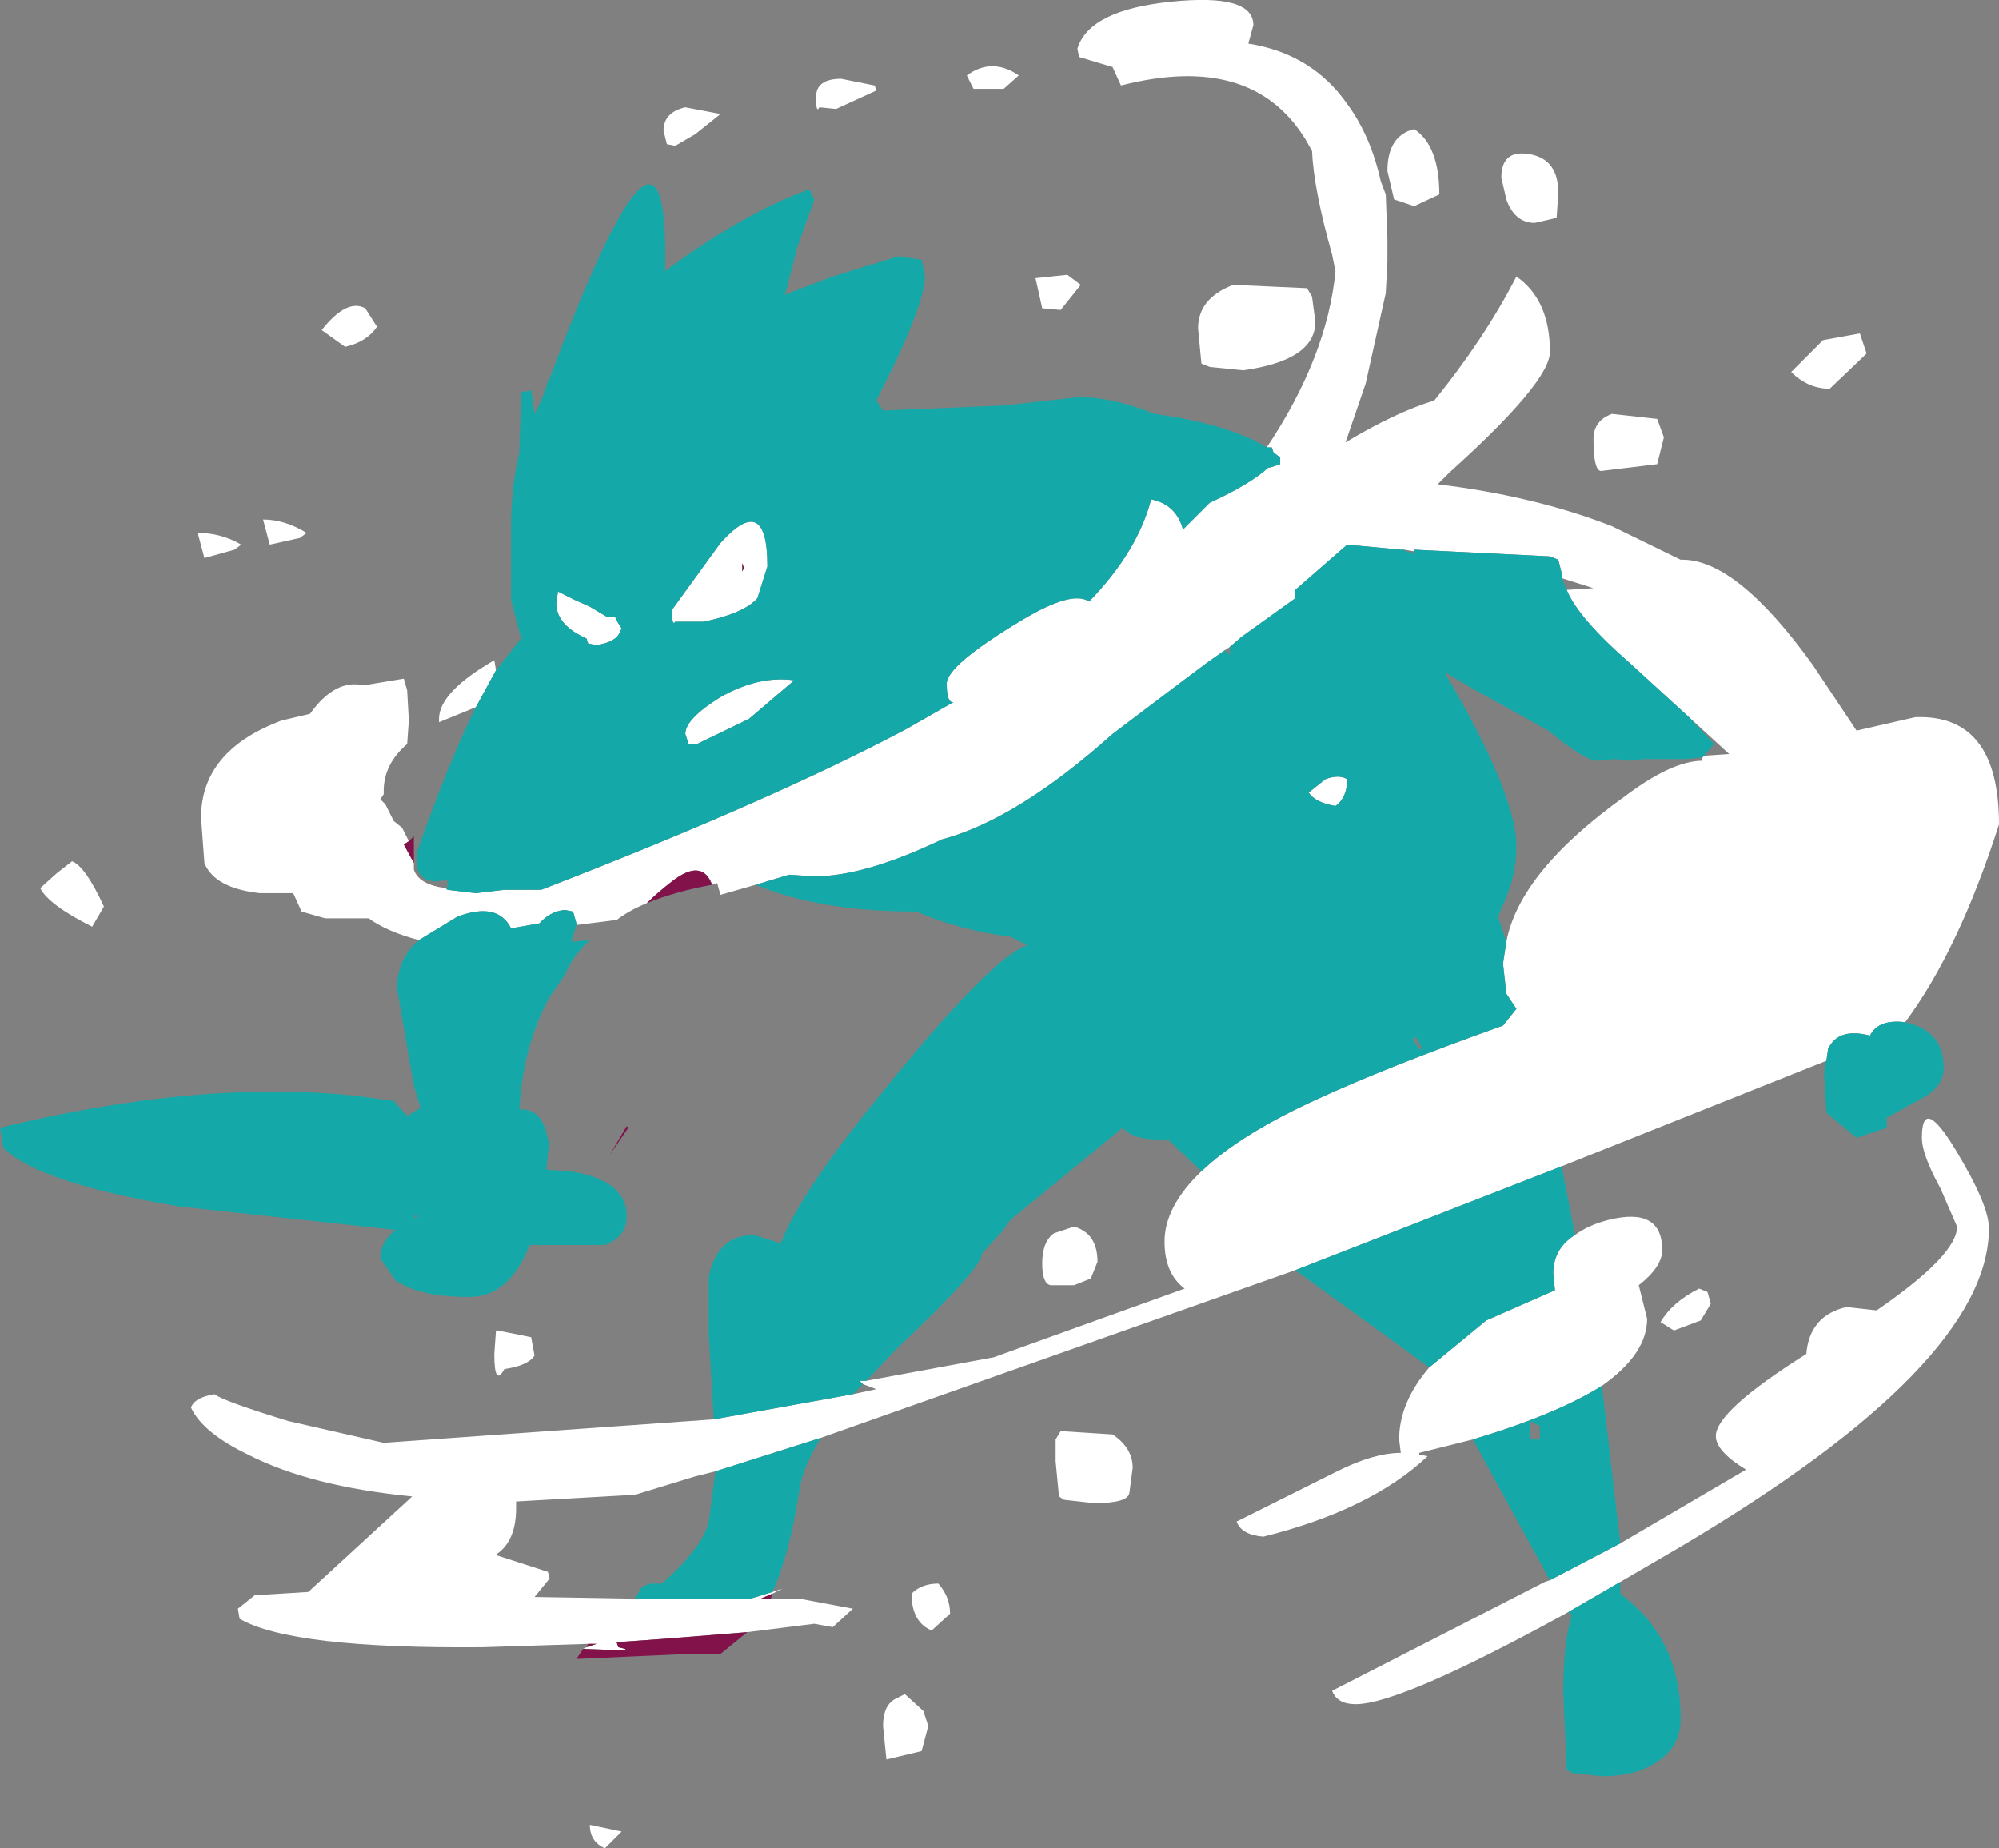 <?xml version="1.0" encoding="UTF-8" standalone="no"?>
<svg xmlns:ffdec="https://www.free-decompiler.com/flash" xmlns:xlink="http://www.w3.org/1999/xlink" ffdec:objectType="frame" height="55.15px" width="59.65px" xmlns="http://www.w3.org/2000/svg">
  <rect width="100%" height="100%" fill="#808080" stroke="none"/>
  <g transform="matrix(1.0, 0.0, 0.0, 1.0, 12.65, 4.6)">
    <use ffdec:characterId="147" height="55.15" transform="matrix(1.0, 0.0, 0.0, 1.0, -12.65, -4.6)" width="59.65" xlink:href="#shape0"/>
  </g>
  <defs>
    <g id="shape0" transform="matrix(1.0, 0.0, 0.0, 1.0, 12.65, 4.6)">
      <path d="M8.1 -0.6 L7.5 -0.25 7.25 -0.3 7.15 -0.7 Q7.15 -1.25 7.8 -1.4 L8.85 -1.2 8.1 -0.6 M11.8 -1.4 Q11.7 -1.2 11.7 -1.7 11.7 -2.25 12.45 -2.25 L13.45 -2.05 13.5 -1.9 12.3 -1.35 11.8 -1.4 M25.15 8.75 Q26.95 6.05 27.2 3.5 L27.1 3.0 Q26.55 1.05 26.5 -0.1 L26.3 -0.45 Q24.7 -3.05 20.8 -2.05 L20.55 -2.6 19.55 -2.9 19.5 -3.15 Q19.85 -4.3 22.3 -4.55 24.75 -4.8 24.75 -3.85 L24.6 -3.3 Q26.5 -3.0 27.55 -1.5 28.25 -0.55 28.55 0.8 L28.7 1.2 28.75 2.5 28.75 2.8 28.75 2.9 28.75 3.2 28.7 4.15 28.1 6.85 27.5 8.6 Q29.0 7.7 30.15 7.35 31.65 5.5 32.6 3.65 33.6 4.35 33.6 5.9 33.6 6.8 30.6 9.5 L30.25 9.85 Q33.15 10.2 35.45 11.1 L37.5 12.1 Q39.15 12.05 41.45 15.25 L42.75 17.2 44.5 16.8 Q47.0 16.7 47.0 20.0 45.8 23.75 44.2 25.9 43.4 25.8 43.15 26.3 42.2 26.05 41.9 26.7 L41.85 27.05 33.95 30.2 26.0 33.3 11.85 38.3 8.7 39.3 8.1 39.45 6.3 40.0 2.75 40.2 2.75 40.4 Q2.75 41.35 2.2 41.75 L2.15 41.8 3.7 42.3 3.75 42.5 3.3 43.05 6.3 43.1 9.75 43.1 10.4 42.9 10.7 42.8 10.4 42.95 10.05 43.1 10.35 43.1 11.2 43.1 12.8 43.4 12.2 43.95 11.65 43.85 9.65 44.1 7.15 44.3 5.75 44.4 5.8 44.55 6.0 44.6 6.05 44.65 4.75 44.6 4.85 44.55 5.15 44.45 4.9 44.45 1.75 44.55 Q-3.95 44.6 -5.5 43.7 L-5.55 43.4 -5.05 43.0 -3.45 42.9 -0.35 40.05 Q-3.4 39.75 -5.25 38.8 -6.6 38.15 -6.95 37.4 -6.85 37.1 -6.25 37.0 -6.0 37.2 -4.05 37.8 L-1.2 38.45 8.65 37.75 12.8 37.0 13.5 36.85 13.1 36.7 13.0 36.6 13.2 36.6 17.0 35.9 22.7 33.85 Q22.1 33.4 22.1 32.45 22.1 31.4 23.2 30.35 24.35 29.25 26.65 28.2 28.7 27.25 32.2 26.0 L32.6 25.5 32.3 25.05 32.2 24.15 32.3 23.5 Q32.7 21.4 35.85 19.15 37.25 18.1 38.15 18.1 L38.15 18.0 38.2 17.95 38.95 17.9 37.75 16.8 36.0 15.2 Q34.45 13.85 34.1 13.0 L34.9 12.95 33.95 12.65 33.95 12.5 33.85 12.1 33.6 12.0 29.55 11.8 29.55 11.85 29.25 11.8 29.15 11.8 27.55 11.65 26.0 13.0 26.0 13.25 24.4 14.4 24.05 14.7 23.9 14.8 23.4 15.15 22.6 15.75 20.55 17.3 Q17.7 19.85 15.45 20.45 13.15 21.55 11.65 21.55 L10.9 21.5 9.9 21.8 8.85 22.1 8.75 21.75 8.6 21.8 Q8.3 21.0 7.4 21.7 6.95 22.05 6.65 22.35 6.15 22.55 5.75 22.85 L4.55 23.0 4.55 22.95 4.45 22.6 4.2 22.55 Q3.75 22.6 3.45 22.95 L2.6 23.1 Q2.2 22.3 1.0 22.75 L-0.15 23.45 Q-1.1 23.2 -1.65 22.8 L-2.95 22.8 -3.65 22.6 -3.9 22.05 -4.9 22.05 Q-6.25 21.9 -6.55 21.15 L-6.65 19.8 Q-6.65 17.8 -4.25 16.9 L-3.4 16.7 Q-2.65 15.65 -1.8 15.85 L-0.6 15.65 -0.5 16.0 -0.45 16.9 -0.5 17.6 Q-1.2 18.2 -1.2 19.0 L-1.2 19.1 -1.3 19.25 -1.15 19.4 -0.9 19.9 -0.65 20.1 -0.45 20.5 -0.6 20.6 -0.3 21.15 -0.3 21.35 Q-0.15 21.8 0.65 21.9 L0.7 21.95 1.55 22.05 2.4 21.95 3.5 21.95 Q10.35 19.3 14.4 17.15 L15.8 16.35 15.75 16.35 Q15.6 16.3 15.6 15.8 15.6 15.25 17.85 13.9 19.35 13.0 19.85 13.35 21.3 11.85 21.7 10.3 22.45 10.45 22.65 11.2 L23.45 10.4 Q24.65 9.85 25.2 9.35 L25.25 9.35 25.55 9.25 25.55 9.05 25.35 8.9 25.3 8.75 25.15 8.75 M34.35 32.25 Q34.75 31.95 35.35 31.8 36.95 31.4 36.95 32.7 36.95 33.2 36.25 33.75 L36.5 34.75 Q36.5 35.8 35.15 36.75 33.8 37.6 31.3 38.35 L29.7 38.75 29.7 38.8 29.95 38.85 Q28.25 40.45 25.05 41.25 24.4 41.2 24.25 40.8 L27.25 39.3 Q28.35 38.75 29.15 38.75 L29.1 38.35 Q29.1 37.25 30.0 36.2 L31.7 34.8 33.75 33.9 33.7 33.4 Q33.7 32.65 34.35 32.25 M35.7 41.45 L39.45 39.25 Q38.55 38.7 38.55 38.25 38.55 37.5 41.25 35.8 41.35 34.65 42.45 34.4 L43.35 34.5 Q45.75 32.85 45.75 32.0 L45.25 30.85 Q44.7 29.85 44.7 29.35 44.7 28.05 45.7 29.7 46.7 31.35 46.7 32.05 46.7 36.1 37.5 41.55 L35.7 42.6 34.15 43.5 Q29.15 46.25 27.8 46.25 27.25 46.25 27.1 45.85 L33.45 42.6 33.6 42.55 35.7 41.45 M1.55 16.5 L0.45 16.95 0.45 16.85 Q0.45 16.05 2.1 15.1 L2.15 15.4 1.55 16.5 M17.3 -1.95 L16.4 -1.95 16.2 -2.35 Q16.95 -2.9 17.75 -2.35 L17.3 -1.95 M43.05 5.95 L41.95 7.0 Q41.3 7.0 40.8 6.5 L41.75 5.55 42.85 5.35 43.05 5.95 M32.15 0.7 Q32.15 -0.15 33.0 0.0 33.85 0.15 33.85 1.15 L33.8 1.9 33.15 2.05 Q32.55 2.05 32.3 1.35 L32.15 0.7 M34.9 8.5 Q34.9 7.95 35.45 7.75 L36.8 7.9 37.0 8.45 36.8 9.25 35.15 9.45 Q34.9 9.5 34.9 8.5 M29.55 1.55 L28.95 1.35 28.75 0.5 Q28.75 -0.55 29.55 -0.75 30.3 -0.25 30.3 1.2 L29.55 1.55 M26.5 4.25 L26.6 5.0 Q26.6 6.15 24.45 6.45 L23.45 6.35 23.2 6.25 23.1 5.2 Q23.1 4.3 24.15 3.9 L26.35 4.0 26.5 4.25 M27.2 19.45 Q26.6 19.35 26.4 19.05 L26.9 18.65 Q27.3 18.5 27.55 18.65 27.55 19.2 27.2 19.45 M19.6 3.9 L19.0 4.65 18.45 4.6 18.25 3.7 19.2 3.6 19.6 3.9 M9.5 12.2 L9.5 12.45 9.55 12.35 9.5 12.2 M8.35 13.95 L7.5 13.95 Q7.4 14.1 7.4 13.6 L8.85 11.6 Q10.25 10.05 10.25 12.3 L9.95 13.25 Q9.55 13.7 8.35 13.95 M5.85 14.25 Q5.75 14.55 5.15 14.65 L4.9 14.6 4.85 14.45 Q3.95 14.05 3.95 13.4 L4.0 13.05 4.5 13.3 4.95 13.5 5.45 13.8 5.7 13.8 5.8 14.0 5.9 14.15 5.85 14.25 M8.15 17.6 L7.9 17.6 7.8 17.3 Q7.8 16.85 8.85 16.2 10.0 15.55 11.05 15.7 L9.7 16.85 8.15 17.6 M20.1 33.05 L19.9 33.55 19.4 33.75 18.7 33.75 Q18.45 33.7 18.45 33.1 18.45 32.45 18.8 32.2 L19.4 32.0 Q20.1 32.2 20.1 33.05 M3.3 35.85 Q3.1 36.15 2.4 36.25 2.1 36.8 2.1 35.8 L2.15 35.1 2.2 35.1 3.2 35.3 3.3 35.85 M19.0 38.1 L20.55 38.2 Q21.15 38.6 21.15 39.2 L21.05 39.95 Q21.0 40.25 20.0 40.25 L19.1 40.15 18.95 40.05 18.85 39.0 18.85 38.35 19.0 38.1 M14.35 45.95 L14.9 46.45 15.05 46.9 14.85 47.65 13.8 47.9 13.7 46.9 Q13.7 46.3 14.05 46.1 L14.35 45.95 M15.7 43.55 L15.15 44.05 Q14.55 43.8 14.55 42.95 14.85 42.65 15.35 42.65 15.7 43.05 15.7 43.55 M38.3 33.95 L38.4 34.3 38.1 34.8 37.3 35.1 36.9 34.85 Q37.25 34.25 38.05 33.85 L38.3 33.95 M5.4 50.55 Q4.95 50.35 4.95 49.85 L5.9 50.05 5.4 50.55 M-1.75 4.6 L-1.4 5.15 Q-1.7 5.6 -2.35 5.75 L-3.05 5.25 Q-2.3 4.3 -1.75 4.6 M-5.45 11.65 L-5.65 11.8 -6.55 12.05 -6.75 11.3 Q-6.05 11.3 -5.45 11.65 M-3.7 11.45 L-4.6 11.65 -4.8 10.9 Q-4.15 10.9 -3.5 11.3 L-3.7 11.45 M-10.95 21.45 L-10.5 21.1 Q-10.1 21.25 -9.55 22.45 L-9.9 23.05 Q-11.2 22.4 -11.45 21.9 L-10.95 21.45" fill="#ffffff" fill-rule="evenodd" stroke="none"/>
      <path d="M10.4 42.95 L10.35 43.1 10.05 43.1 10.4 42.95 M9.65 44.1 L8.85 44.75 7.9 44.75 4.55 44.9 4.75 44.6 6.05 44.65 6.0 44.6 5.8 44.55 5.75 44.4 7.15 44.3 9.65 44.1 M4.85 44.55 L4.9 44.45 5.15 44.45 4.85 44.55 M8.6 21.8 Q7.5 22.0 6.65 22.35 6.95 22.05 7.4 21.7 8.3 21.0 8.6 21.8 M-0.45 20.5 L-0.3 20.35 -0.3 21.15 -0.6 20.6 -0.45 20.5 M9.5 12.2 L9.55 12.35 9.5 12.45 9.5 12.2 M5.55 29.85 L6.05 29.0 6.1 29.05 5.55 29.85" fill="#82134a" fill-rule="evenodd" stroke="none"/>
      <path d="M44.2 25.9 Q45.35 26.15 45.35 27.25 45.35 27.85 44.65 28.2 L43.65 28.75 43.65 29.05 42.75 29.35 41.85 28.6 41.8 27.7 Q41.75 27.3 41.85 27.05 L41.9 26.7 Q42.2 26.05 43.15 26.3 43.4 25.8 44.2 25.9 M33.95 30.2 L34.35 32.25 Q33.7 32.65 33.7 33.4 L33.75 33.9 31.7 34.8 30.0 36.2 26.0 33.3 33.95 30.2 M35.15 36.75 L35.7 41.45 33.6 42.55 31.3 38.35 Q33.8 37.6 35.15 36.75 M35.7 42.6 L35.7 42.95 35.75 43.0 Q37.5 44.3 37.5 46.7 37.5 47.45 36.9 47.9 36.25 48.4 35.15 48.4 L34.25 48.3 34.1 48.2 34.0 45.9 Q34.0 44.4 34.25 43.6 L34.15 43.5 35.7 42.6 M11.85 38.3 Q11.3 39.15 11.2 39.9 10.9 41.8 10.4 42.9 L9.75 43.1 6.3 43.1 6.5 42.75 6.75 42.65 7.1 42.65 Q8.3 41.6 8.5 40.8 L8.7 39.3 11.85 38.3 M8.65 37.75 L8.5 35.25 8.5 33.5 Q8.75 32.25 9.85 32.25 L10.65 32.5 Q11.2 31.0 13.75 27.9 16.9 24.0 18.0 23.6 L17.5 23.35 Q15.95 23.15 14.7 22.6 11.8 22.6 9.9 21.8 L10.9 21.5 11.65 21.55 Q13.15 21.55 15.45 20.45 17.7 19.85 20.55 17.3 L22.6 15.75 23.4 15.15 23.9 14.8 24.05 14.95 24.05 14.7 24.4 14.4 26.0 13.25 26.0 13.0 27.55 11.65 29.15 11.8 29.25 11.8 29.3 11.85 29.55 11.9 29.55 11.85 29.55 11.8 33.6 12.0 33.85 12.1 33.95 12.5 33.95 12.65 34.1 13.0 Q34.45 13.85 36.0 15.2 L37.75 16.8 38.5 17.6 38.2 17.95 38.15 18.0 37.65 18.05 36.4 18.05 35.95 18.1 35.55 18.05 35.0 18.1 Q34.65 18.1 33.55 17.2 L31.3 15.95 30.45 15.45 Q32.6 19.1 32.6 20.65 32.6 21.55 32.2 22.4 L32.05 22.75 32.3 23.5 32.2 24.15 32.3 25.05 32.6 25.5 32.2 26.0 Q28.7 27.25 26.65 28.2 24.35 29.25 23.2 30.35 L22.2 29.4 21.9 29.4 Q21.15 29.4 20.85 29.05 L17.5 31.8 17.25 32.15 16.65 32.8 Q16.65 33.25 14.1 35.65 L13.2 36.6 13.0 36.6 13.1 36.7 12.8 37.0 8.65 37.75 M4.55 23.0 L4.4 23.5 4.95 23.45 Q4.45 23.9 4.2 24.5 L3.75 25.15 Q2.95 26.6 2.85 28.5 L2.9 28.5 Q3.55 28.5 3.7 29.4 L3.75 29.45 3.7 29.8 3.7 29.85 3.65 30.3 4.35 30.35 Q6.05 30.6 6.05 31.7 6.05 32.3 5.4 32.55 L3.15 32.55 Q2.55 34.1 1.35 34.1 -0.15 34.1 -0.85 33.6 L-1.3 32.95 Q-1.3 32.45 -0.85 32.1 L-7.3 31.4 Q-11.5 30.7 -12.55 29.65 L-12.65 29.05 Q-6.7 27.6 -2.0 28.1 L-0.9 28.25 -0.5 28.7 -0.1 28.45 -0.3 27.8 -0.8 24.9 Q-0.8 24.0 -0.15 23.45 L1.0 22.75 Q2.2 22.3 2.6 23.1 L3.45 22.95 Q3.75 22.6 4.2 22.55 L4.45 22.6 4.55 22.95 4.55 23.0 M0.65 21.9 L0.7 21.9 0.7 21.65 0.4 21.7 Q-0.35 21.7 -0.2 20.8 0.75 18.1 1.55 16.5 L2.15 15.4 2.9 14.45 2.6 13.3 2.6 11.15 Q2.6 9.9 2.85 8.9 L2.85 8.75 2.9 7.1 3.2 7.05 3.3 7.75 3.5 7.35 3.65 6.95 3.7 6.75 3.75 6.7 Q7.2 -2.55 7.2 2.95 L7.2 3.5 7.25 3.45 Q9.55 1.75 11.5 1.05 L11.65 1.35 11.15 2.75 10.8 4.1 10.75 4.2 12.2 3.65 14.15 3.05 14.85 3.15 14.95 3.65 Q14.95 4.35 14.0 6.35 L13.5 7.35 13.7 7.65 17.3 7.5 19.55 7.25 Q20.55 7.25 21.8 7.75 24.0 8.05 25.15 8.75 L25.3 8.75 25.35 8.9 25.55 9.05 25.55 9.25 25.25 9.35 25.2 9.35 Q24.65 9.85 23.45 10.4 L22.65 11.2 Q22.45 10.45 21.7 10.3 21.3 11.85 19.85 13.35 19.35 13.0 17.85 13.9 15.6 15.25 15.6 15.8 15.6 16.3 15.75 16.35 L15.8 16.35 14.4 17.15 Q10.35 19.3 3.5 21.95 L2.4 21.95 1.55 22.05 0.7 21.95 0.65 21.9 M27.2 19.45 Q27.55 19.2 27.55 18.65 27.3 18.5 26.9 18.65 L26.4 19.05 Q26.6 19.35 27.2 19.45 M8.15 17.6 L9.7 16.85 11.05 15.7 Q10.0 15.55 8.85 16.2 7.8 16.85 7.8 17.3 L7.9 17.6 8.15 17.6 M5.85 14.25 L5.9 14.15 5.8 14.0 5.7 13.8 5.45 13.8 4.95 13.5 4.5 13.3 4.0 13.05 3.95 13.4 Q3.95 14.05 4.85 14.45 L4.9 14.6 5.15 14.65 Q5.75 14.55 5.85 14.25 M8.35 13.95 Q9.55 13.7 9.95 13.25 L10.25 12.3 Q10.25 10.05 8.85 11.6 L7.4 13.6 Q7.4 14.1 7.5 13.95 L8.35 13.95 M29.5 26.4 L29.7 26.7 29.8 26.7 29.6 26.35 29.5 26.4 M33.0 38.35 L33.3 38.35 33.3 37.95 33.0 37.8 33.0 38.35 M-0.2 31.7 L-0.25 31.65 -0.3 31.75 -0.2 31.7" fill="#15a8a8" fill-rule="evenodd" stroke="none"/>
    </g>
  </defs>
</svg>
